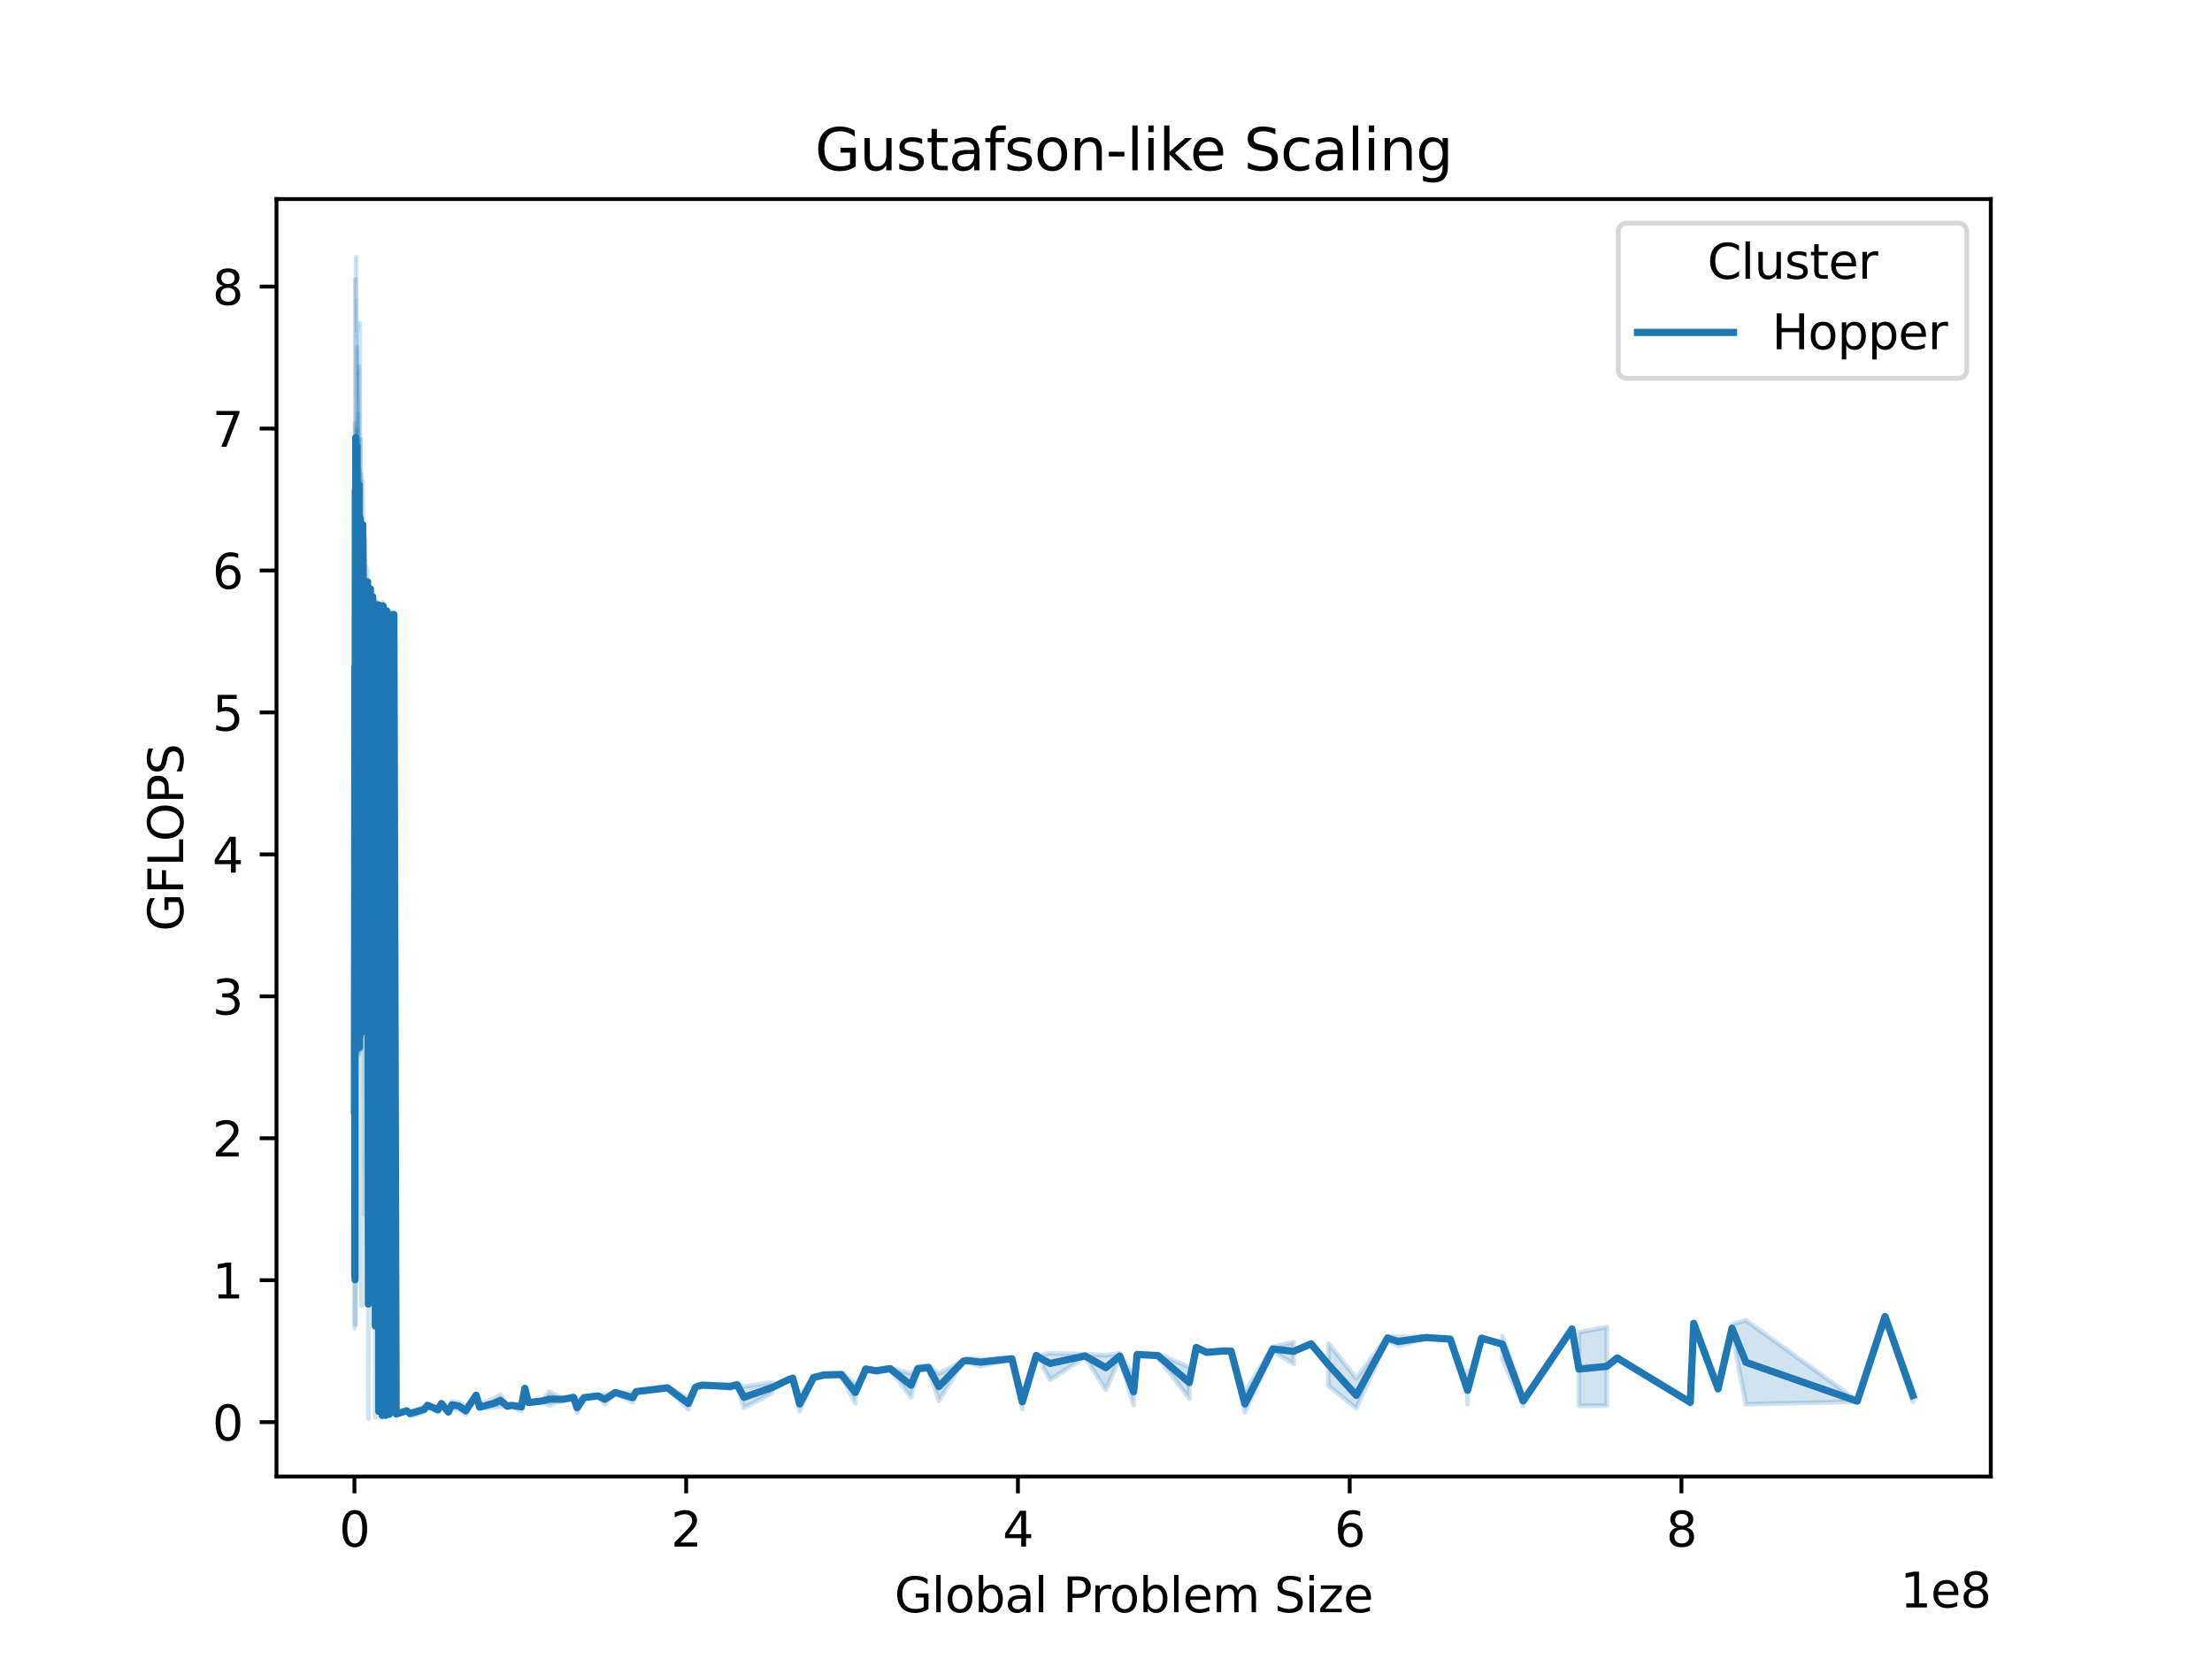 <?xml version="1.0" encoding="utf-8" standalone="no"?>
<!DOCTYPE svg PUBLIC "-//W3C//DTD SVG 1.1//EN"
  "http://www.w3.org/Graphics/SVG/1.1/DTD/svg11.dtd">
<svg xmlns:xlink="http://www.w3.org/1999/xlink" width="460.8pt" height="345.6pt" viewBox="0 0 460.8 345.6" xmlns="http://www.w3.org/2000/svg" version="1.1">
 <defs>
  <style type="text/css">*{stroke-linejoin: round; stroke-linecap: butt}</style>
 </defs>
 <g id="figure_1">
  <g id="patch_1">
   <path d="M 0 345.6 
L 460.8 345.6 
L 460.8 0 
L 0 0 
z
" style="fill: #ffffff"/>
  </g>
  <g id="axes_1">
   <g id="patch_2">
    <path d="M 57.6 307.584 
L 414.72 307.584 
L 414.72 41.472 
L 57.6 41.472 
z
" style="fill: #ffffff"/>
   </g>
   <g id="PolyCollection_1">
    <path d="M 73.833 230.553 
L 73.833 232.144 
L 73.833 231.16 
L 73.833 231.667 
L 73.833 230.765 
L 73.833 228.594 
L 73.834 231.083 
L 73.834 230.135 
L 73.834 229.015 
L 73.834 234.087 
L 73.834 228.902 
L 73.835 232.23 
L 73.835 229.79 
L 73.835 239.444 
L 73.835 229.225 
L 73.836 239.16 
L 73.836 235.717 
L 73.836 243.085 
L 73.837 236.714 
L 73.837 251.747 
L 73.837 240.262 
L 73.838 244.371 
L 73.838 243.032 
L 73.838 234.092 
L 73.839 257.401 
L 73.839 239.443 
L 73.84 238.497 
L 73.84 248.415 
L 73.84 243.321 
L 73.841 259.204 
L 73.841 237.259 
L 73.841 255.748 
L 73.841 247.321 
L 73.842 249.324 
L 73.842 249.658 
L 73.843 250.792 
L 73.844 251.151 
L 73.844 229.444 
L 73.844 258.804 
L 73.845 251.809 
L 73.845 250.676 
L 73.846 266.447 
L 73.847 244.453 
L 73.847 264.773 
L 73.847 254.825 
L 73.848 263.86 
L 73.848 259.535 
L 73.85 236.891 
L 73.85 259.552 
L 73.85 275.254 
L 73.85 261.186 
L 73.851 263.448 
L 73.852 263.624 
L 73.852 265.858 
L 73.852 248.043 
L 73.854 254.492 
L 73.855 275.044 
L 73.855 262.751 
L 73.855 216.906 
L 73.856 266.027 
L 73.856 265.871 
L 73.857 262.629 
L 73.858 252.895 
L 73.859 268.156 
L 73.859 266.461 
L 73.86 262.239 
L 73.861 249.714 
L 73.861 263.317 
L 73.862 267.958 
L 73.862 253.624 
L 73.864 270.202 
L 73.864 265.654 
L 73.864 264.137 
L 73.866 266.708 
L 73.867 219.365 
L 73.867 256.892 
L 73.868 265.248 
L 73.868 262.878 
L 73.87 267.159 
L 73.871 265.446 
L 73.871 268.297 
L 73.872 241.197 
L 73.872 271.375 
L 73.873 267.474 
L 73.875 248.214 
L 73.875 276.724 
L 73.876 265.63 
L 73.876 265.779 
L 73.877 275.242 
L 73.877 265.148 
L 73.878 200.304 
L 73.879 266.68 
L 73.88 266.863 
L 73.881 275.62 
L 73.882 257.605 
L 73.884 239.368 
L 73.885 268.619 
L 73.885 272.315 
L 73.886 269.581 
L 73.887 268.627 
L 73.888 265.209 
L 73.889 228.625 
L 73.89 268.03 
L 73.891 269.259 
L 73.892 242.391 
L 73.893 257.901 
L 73.894 265.757 
L 73.895 262.615 
L 73.896 262.325 
L 73.897 275.776 
L 73.899 268.205 
L 73.9 190.555 
L 73.901 265.792 
L 73.902 258.516 
L 73.903 268.141 
L 73.903 259.11 
L 73.904 266.502 
L 73.907 257.153 
L 73.909 245.958 
L 73.91 267.607 
L 73.911 266.203 
L 73.912 223.875 
L 73.912 270.714 
L 73.914 263.545 
L 73.917 224.876 
L 73.918 275.769 
L 73.919 269.657 
L 73.919 269.821 
L 73.92 269.703 
L 73.921 276.154 
L 73.922 257.201 
L 73.923 174.599 
L 73.926 258.864 
L 73.928 274.775 
L 73.928 266.608 
L 73.93 276.105 
L 73.932 252.575 
L 73.933 269.642 
L 73.934 219.906 
L 73.938 263.575 
L 73.939 244.479 
L 73.94 275.766 
L 73.942 263.158 
L 73.944 264.317 
L 73.946 203.217 
L 73.947 262.442 
L 73.949 270.764 
L 73.951 211.131 
L 73.955 264.279 
L 73.956 258.521 
L 73.957 250.829 
L 73.96 238.197 
L 73.961 257.985 
L 73.962 275.938 
L 73.968 151.143 
L 73.969 258.614 
L 73.971 215.307 
L 73.973 260.935 
L 73.974 236.245 
L 73.976 258.402 
L 73.981 215.41 
L 73.982 257.871 
L 73.985 212.742 
L 73.988 249.047 
L 73.99 271.259 
L 73.991 178.535 
L 73.992 258.718 
L 74.002 199.391 
L 74.004 258.7 
L 74.008 271.647 
L 74.008 254.84 
L 74.008 254.84 
L 74.004 253.731 
L 74.002 135.109 
L 73.992 257.427 
L 73.991 88.225 
L 73.99 254.422 
L 73.988 209.448 
L 73.985 201.159 
L 73.982 254.337 
L 73.981 208.617 
L 73.976 257.376 
L 73.974 211.263 
L 73.973 225.987 
L 73.971 201.955 
L 73.969 256.209 
L 73.968 91.479 
L 73.962 257.215 
L 73.961 254.243 
L 73.96 215.382 
L 73.957 216.555 
L 73.956 255.813 
L 73.955 255.255 
L 73.951 205.671 
L 73.949 255.547 
L 73.947 216.926 
L 73.946 134.985 
L 73.944 255.775 
L 73.942 255.162 
L 73.94 254.357 
L 73.939 184.897 
L 73.938 255.126 
L 73.934 171.815 
L 73.933 255.458 
L 73.932 221.323 
L 73.93 254.776 
L 73.928 256.367 
L 73.928 255.014 
L 73.926 221.338 
L 73.923 103.528 
L 73.922 228.249 
L 73.921 253.579 
L 73.92 255.146 
L 73.919 254.667 
L 73.919 256.169 
L 73.918 255.152 
L 73.917 197.771 
L 73.914 255.669 
L 73.912 256.512 
L 73.912 157.931 
L 73.911 255.15 
L 73.91 256.871 
L 73.909 213.704 
L 73.907 255.702 
L 73.904 256.175 
L 73.903 222.748 
L 73.903 256.793 
L 73.902 226.707 
L 73.901 254.539 
L 73.9 137.96 
L 73.899 257.083 
L 73.897 255.627 
L 73.896 243.832 
L 73.895 215.632 
L 73.894 254.456 
L 73.893 255.438 
L 73.892 213.611 
L 73.891 257.598 
L 73.89 257.641 
L 73.889 178.043 
L 73.888 254.139 
L 73.887 256.119 
L 73.886 256.521 
L 73.885 256.21 
L 73.885 255.695 
L 73.884 209.057 
L 73.882 237.718 
L 73.881 250.099 
L 73.88 257.98 
L 73.879 256.847 
L 73.878 135.674 
L 73.877 256.432 
L 73.877 250.761 
L 73.876 254.273 
L 73.876 252.979 
L 73.875 251.93 
L 73.875 225.019 
L 73.873 253.556 
L 73.872 254.026 
L 73.872 209.219 
L 73.871 255.317 
L 73.871 248.279 
L 73.87 257.695 
L 73.868 235.223 
L 73.868 254.44 
L 73.867 251.755 
L 73.867 182.28 
L 73.866 255.168 
L 73.864 257.165 
L 73.864 253.598 
L 73.864 251.202 
L 73.862 228.972 
L 73.862 251.012 
L 73.861 254.404 
L 73.861 221.682 
L 73.86 248.759 
L 73.859 252.526 
L 73.859 252.194 
L 73.858 228.567 
L 73.857 251.245 
L 73.856 251.989 
L 73.856 252.584 
L 73.855 167.317 
L 73.855 252.824 
L 73.855 251.622 
L 73.854 234.706 
L 73.852 214.521 
L 73.852 241 
L 73.852 254.842 
L 73.851 246.91 
L 73.85 243.413 
L 73.85 237.515 
L 73.85 252.133 
L 73.85 210.655 
L 73.848 246.956 
L 73.848 240.061 
L 73.847 243.953 
L 73.847 239.02 
L 73.847 220.049 
L 73.846 237.444 
L 73.845 233.711 
L 73.845 233.776 
L 73.844 235.868 
L 73.844 195.118 
L 73.844 229.344 
L 73.843 239.176 
L 73.842 228.465 
L 73.842 232.105 
L 73.841 225.409 
L 73.841 249.186 
L 73.841 220.484 
L 73.841 230.847 
L 73.84 227.641 
L 73.84 236.026 
L 73.84 220.282 
L 73.839 230.011 
L 73.839 239.652 
L 73.838 212.602 
L 73.838 230.998 
L 73.838 232.472 
L 73.837 225.006 
L 73.837 226.419 
L 73.837 224.457 
L 73.836 227.414 
L 73.836 227.143 
L 73.836 228.824 
L 73.835 215.469 
L 73.835 226.938 
L 73.835 226.754 
L 73.835 228.318 
L 73.834 227.735 
L 73.834 227.845 
L 73.834 220.022 
L 73.834 226.219 
L 73.834 229.142 
L 73.833 227.434 
L 73.833 228.909 
L 73.833 229.649 
L 73.833 230.003 
L 73.833 230.553 
z
" clip-path="url(#p2221e88954)" style="fill: #1f77b4; fill-opacity: 0.2; stroke: #1f77b4; stroke-opacity: 0.2"/>
    <path d="M 74.011 209.137 
L 74.011 213.456 
L 74.014 145.658 
L 74.019 215.266 
L 74.024 214.712 
L 74.025 275.951 
L 74.031 215.078 
L 74.036 185.011 
L 74.041 215.722 
L 74.045 215.672 
L 74.051 215.504 
L 74.059 178.82 
L 74.062 215.912 
L 74.066 216.881 
L 74.07 191.973 
L 74.08 213.332 
L 74.082 216.685 
L 74.087 215.83 
L 74.1 216.839 
L 74.104 121.237 
L 74.11 217.267 
L 74.113 216.172 
L 74.116 214.606 
L 74.13 216.964 
L 74.138 215.84 
L 74.144 216.525 
L 74.15 163.237 
L 74.151 216.845 
L 74.16 217.103 
L 74.172 171.751 
L 74.172 105.932 
L 74.172 105.932 
L 74.16 207.161 
L 74.151 210.425 
L 74.15 73.258 
L 74.144 209.538 
L 74.138 172.855 
L 74.13 214.466 
L 74.116 124.99 
L 74.113 207.752 
L 74.11 216.559 
L 74.104 62.105 
L 74.1 207.91 
L 74.087 211.903 
L 74.082 212.943 
L 74.08 211.095 
L 74.07 100.345 
L 74.066 215.251 
L 74.062 210.613 
L 74.059 104.921 
L 74.051 209.115 
L 74.045 211.567 
L 74.041 213.596 
L 74.036 118.616 
L 74.031 206.78 
L 74.025 253.419 
L 74.024 199.796 
L 74.019 213.225 
L 74.014 58.257 
L 74.011 209.137 
z
" clip-path="url(#p2221e88954)" style="fill: #1f77b4; fill-opacity: 0.2; stroke: #1f77b4; stroke-opacity: 0.2"/>
    <path d="M 74.176 205.618 
L 74.176 216.731 
L 74.179 217.953 
L 74.186 217.278 
L 74.189 217.243 
L 74.195 144.322 
L 74.206 216.423 
L 74.215 216.66 
L 74.222 216.041 
L 74.229 201.337 
L 74.24 153.177 
L 74.249 218.066 
L 74.253 216.575 
L 74.257 217.117 
L 74.268 218.058 
L 74.278 217.66 
L 74.285 148.25 
L 74.291 217.173 
L 74.3 216.754 
L 74.308 152.562 
L 74.308 78.463 
L 74.308 78.463 
L 74.3 213.648 
L 74.291 213.411 
L 74.285 77.186 
L 74.278 215.508 
L 74.268 214.275 
L 74.257 211.968 
L 74.253 210.331 
L 74.249 215.986 
L 74.24 81.518 
L 74.229 133.188 
L 74.222 214.111 
L 74.215 211.504 
L 74.206 213.958 
L 74.195 53.568 
L 74.189 211.904 
L 74.186 214.225 
L 74.179 217.679 
L 74.176 205.618 
z
" clip-path="url(#p2221e88954)" style="fill: #1f77b4; fill-opacity: 0.2; stroke: #1f77b4; stroke-opacity: 0.2"/>
    <path d="M 74.328 214.309 
L 74.328 218.302 
L 74.331 217.577 
L 74.342 216.278 
L 74.342 143.627 
L 74.342 143.627 
L 74.331 89.537 
L 74.328 214.309 
z
" clip-path="url(#p2221e88954)" style="fill: #1f77b4; fill-opacity: 0.2; stroke: #1f77b4; stroke-opacity: 0.2"/>
    <path d="M 74.368 211.808 
L 74.368 216.881 
L 74.376 120.792 
L 74.377 218.557 
L 74.387 215.043 
L 74.393 218.842 
L 74.399 214.777 
L 74.406 218.388 
L 74.427 218.176 
L 74.444 167.473 
L 74.455 218.836 
L 74.457 215.586 
L 74.467 157.434 
L 74.469 215.012 
L 74.486 218.946 
L 74.512 133.834 
L 74.512 82.512 
L 74.512 82.512 
L 74.486 215.415 
L 74.469 210.526 
L 74.467 77.669 
L 74.457 210.488 
L 74.455 217.981 
L 74.444 84.669 
L 74.427 213.99 
L 74.406 214.631 
L 74.399 94.13 
L 74.393 217.805 
L 74.387 106.997 
L 74.377 215.038 
L 74.376 72.297 
L 74.368 211.808 
z
" clip-path="url(#p2221e88954)" style="fill: #1f77b4; fill-opacity: 0.2; stroke: #1f77b4; stroke-opacity: 0.2"/>
    <path d="M 74.52 208.109 
L 74.52 215.298 
L 74.526 215.178 
L 74.533 218.516 
L 74.533 209.679 
L 74.533 209.679 
L 74.526 214.25 
L 74.52 208.109 
z
" clip-path="url(#p2221e88954)" style="fill: #1f77b4; fill-opacity: 0.2; stroke: #1f77b4; stroke-opacity: 0.2"/>
    <path d="M 74.546 114.866 
L 74.546 203.695 
L 74.557 192.683 
L 74.58 199.207 
L 74.595 214.387 
L 74.597 215.148 
L 74.611 218.899 
L 74.625 188.08 
L 74.635 219.308 
L 74.648 153.073 
L 74.673 218.359 
L 74.682 186.279 
L 74.682 95.785 
L 74.682 95.785 
L 74.673 216.295 
L 74.648 104.617 
L 74.635 210.297 
L 74.625 91.083 
L 74.611 215.233 
L 74.597 212.485 
L 74.595 213.711 
L 74.58 86.216 
L 74.557 96.933 
L 74.546 114.866 
z
" clip-path="url(#p2221e88954)" style="fill: #1f77b4; fill-opacity: 0.2; stroke: #1f77b4; stroke-opacity: 0.2"/>
    <path d="M 74.704 213.672 
L 74.704 219.8 
L 74.724 219.306 
L 74.738 157.393 
L 74.75 212.784 
L 74.767 218.879 
L 74.784 128.278 
L 74.813 218.578 
L 74.813 214.172 
L 74.813 214.172 
L 74.784 76.36 
L 74.767 215.241 
L 74.75 127.941 
L 74.738 107.908 
L 74.724 214.048 
L 74.704 213.672 
z
" clip-path="url(#p2221e88954)" style="fill: #1f77b4; fill-opacity: 0.2; stroke: #1f77b4; stroke-opacity: 0.2"/>
    <path d="M 74.829 97.787 
L 74.829 191.739 
L 74.852 158.702 
L 74.852 108.259 
L 74.852 108.259 
L 74.829 97.787 
z
" clip-path="url(#p2221e88954)" style="fill: #1f77b4; fill-opacity: 0.2; stroke: #1f77b4; stroke-opacity: 0.2"/>
    <path d="M 74.92 106.438 
L 74.92 140.933 
L 74.922 218.365 
L 74.942 207.638 
L 74.954 218.384 
L 74.965 151.736 
L 74.979 218.432 
L 75.021 120.598 
L 75.021 91.164 
L 75.021 91.164 
L 74.979 213.357 
L 74.965 97.617 
L 74.954 127.216 
L 74.942 67.373 
L 74.922 214.673 
L 74.92 106.438 
z
" clip-path="url(#p2221e88954)" style="fill: #1f77b4; fill-opacity: 0.2; stroke: #1f77b4; stroke-opacity: 0.2"/>
    <path d="M 75.055 100.448 
L 75.055 115.492 
L 75.078 182.313 
L 75.094 218.507 
L 75.101 125.922 
L 75.101 91.511 
L 75.101 91.511 
L 75.094 210.832 
L 75.078 96.743 
L 75.055 100.448 
z
" clip-path="url(#p2221e88954)" style="fill: #1f77b4; fill-opacity: 0.2; stroke: #1f77b4; stroke-opacity: 0.2"/>
    <path d="M 75.191 111.625 
L 75.191 123.589 
L 75.191 111.625 
L 75.191 111.625 
z
" clip-path="url(#p2221e88954)" style="fill: #1f77b4; fill-opacity: 0.2; stroke: #1f77b4; stroke-opacity: 0.2"/>
    <path d="M 75.234 211.604 
L 75.234 218.655 
L 75.234 211.604 
L 75.234 211.604 
z
" clip-path="url(#p2221e88954)" style="fill: #1f77b4; fill-opacity: 0.2; stroke: #1f77b4; stroke-opacity: 0.2"/>
    <path d="M 75.259 98.803 
L 75.259 119.279 
L 75.282 271.989 
L 75.327 126.619 
L 75.361 128.514 
L 75.361 122.775 
L 75.361 122.775 
L 75.327 108.772 
L 75.282 148.776 
L 75.259 98.803 
z
" clip-path="url(#p2221e88954)" style="fill: #1f77b4; fill-opacity: 0.2; stroke: #1f77b4; stroke-opacity: 0.2"/>
    <path d="M 75.418 109.806 
L 75.418 126.694 
L 75.463 129.345 
L 75.497 128.384 
L 75.531 126.121 
L 75.576 117.307 
L 75.644 132.756 
L 75.667 128.609 
L 75.701 134.818 
L 75.735 129.461 
L 75.814 131.381 
L 75.825 128.08 
L 75.871 128.553 
L 75.973 131.481 
L 76.007 253.075 
L 76.007 141.774 
L 76.007 141.774 
L 75.973 112.147 
L 75.871 118.988 
L 75.825 115.995 
L 75.814 130.421 
L 75.735 112.468 
L 75.701 124.53 
L 75.667 122.123 
L 75.644 122.72 
L 75.576 104.566 
L 75.531 117.383 
L 75.497 100.302 
L 75.463 116.244 
L 75.418 109.806 
z
" clip-path="url(#p2221e88954)" style="fill: #1f77b4; fill-opacity: 0.2; stroke: #1f77b4; stroke-opacity: 0.2"/>
    <path d="M 76.075 117.955 
L 76.075 129.395 
L 76.097 131.747 
L 76.21 127.974 
L 76.278 133.345 
L 76.324 134.009 
L 76.369 132.156 
L 76.38 130.491 
L 76.448 133.832 
L 76.55 131.632 
L 76.55 124.353 
L 76.55 124.353 
L 76.448 118.436 
L 76.38 130.102 
L 76.369 131.09 
L 76.324 123.24 
L 76.278 125.058 
L 76.21 118.545 
L 76.097 125.709 
L 76.075 117.955 
z
" clip-path="url(#p2221e88954)" style="fill: #1f77b4; fill-opacity: 0.2; stroke: #1f77b4; stroke-opacity: 0.2"/>
    <path d="M 76.663 131.364 
L 76.663 139.226 
L 76.686 128.856 
L 76.731 295.488 
L 76.822 130.296 
L 76.89 131.741 
L 76.946 141.089 
L 77.003 131.858 
L 77.094 126.957 
L 77.094 123.034 
L 77.094 123.034 
L 77.003 128.963 
L 76.946 131.137 
L 76.89 124.801 
L 76.822 124.472 
L 76.731 224.269 
L 76.686 120.771 
L 76.663 131.364 
z
" clip-path="url(#p2221e88954)" style="fill: #1f77b4; fill-opacity: 0.2; stroke: #1f77b4; stroke-opacity: 0.2"/>
    <path d="M 77.195 132.006 
L 77.195 132.18 
L 77.229 132.322 
L 77.32 131.636 
L 77.399 133.144 
L 77.456 267.646 
L 77.501 135.811 
L 77.569 135.57 
L 77.637 124.647 
L 77.796 130.305 
L 77.818 129.48 
L 77.909 134.362 
L 77.909 126.965 
L 77.909 126.965 
L 77.818 128.6 
L 77.796 124.422 
L 77.637 123.899 
L 77.569 126.17 
L 77.501 123.774 
L 77.456 157.599 
L 77.399 129.697 
L 77.32 129.533 
L 77.229 126.312 
L 77.195 132.006 
z
" clip-path="url(#p2221e88954)" style="fill: #1f77b4; fill-opacity: 0.2; stroke: #1f77b4; stroke-opacity: 0.2"/>
    <path d="M 78.113 125.216 
L 78.113 128.163 
L 78.181 295.206 
L 78.192 139.914 
L 78.316 135.759 
L 78.362 132.892 
L 78.362 125.234 
L 78.362 125.234 
L 78.316 126.633 
L 78.192 129.808 
L 78.181 238.442 
L 78.113 125.216 
z
" clip-path="url(#p2221e88954)" style="fill: #1f77b4; fill-opacity: 0.2; stroke: #1f77b4; stroke-opacity: 0.2"/>
    <path d="M 78.588 125.755 
L 78.588 126.182 
L 78.724 129.992 
L 78.815 134.065 
L 78.905 294.091 
L 78.928 133.567 
L 79.064 126.484 
L 79.268 127.406 
L 79.268 126.713 
L 79.268 126.713 
L 79.064 125.704 
L 78.928 125.945 
L 78.905 293.949 
L 78.815 131.213 
L 78.724 126.018 
L 78.588 125.755 
z
" clip-path="url(#p2221e88954)" style="fill: #1f77b4; fill-opacity: 0.2; stroke: #1f77b4; stroke-opacity: 0.2"/>
    <path d="M 79.437 133.828 
L 79.437 133.967 
L 79.437 133.828 
L 79.437 133.828 
z
" clip-path="url(#p2221e88954)" style="fill: #1f77b4; fill-opacity: 0.2; stroke: #1f77b4; stroke-opacity: 0.2"/>
    <path d="M 79.63 294.464 
L 79.63 295.205 
L 79.811 126.977 
L 79.947 131.438 
L 80.06 134.81 
L 80.355 294.871 
L 80.558 127.452 
L 80.558 127.031 
L 80.558 127.031 
L 80.355 294.837 
L 80.06 134.257 
L 79.947 127.574 
L 79.811 125.496 
L 79.63 294.464 
z
" clip-path="url(#p2221e88954)" style="fill: #1f77b4; fill-opacity: 0.2; stroke: #1f77b4; stroke-opacity: 0.2"/>
    <path d="M 81.079 294.605 
L 81.079 294.667 
L 81.306 128.133 
L 81.306 128.008 
L 81.306 128.008 
L 81.079 294.605 
z
" clip-path="url(#p2221e88954)" style="fill: #1f77b4; fill-opacity: 0.2; stroke: #1f77b4; stroke-opacity: 0.2"/>
    <path d="M 82.529 294.363 
L 82.529 294.797 
L 83.978 294.147 
L 84.703 293.947 
L 85.427 294.931 
L 86.877 294.642 
L 88.326 294.137 
L 89.051 292.855 
L 91.225 294.181 
L 91.949 292.549 
L 91.949 292.142 
L 91.949 292.142 
L 91.225 293.165 
L 89.051 292.677 
L 88.326 293.171 
L 86.877 293.597 
L 85.427 294.047 
L 84.703 293.836 
L 83.978 294.025 
L 82.529 294.363 
z
" clip-path="url(#p2221e88954)" style="fill: #1f77b4; fill-opacity: 0.2; stroke: #1f77b4; stroke-opacity: 0.2"/>
    <path d="M 94.123 291.896 
L 94.123 293.45 
L 95.573 293.652 
L 97.022 294.65 
L 99.196 290.664 
L 99.921 293.45 
L 102.82 293.225 
L 104.269 292.977 
L 105.718 293.114 
L 106.443 292.829 
L 108.617 293.92 
L 108.617 292.172 
L 108.617 292.172 
L 106.443 292.655 
L 105.718 292.805 
L 104.269 290.502 
L 102.82 291.4 
L 99.921 292.517 
L 99.196 290.616 
L 97.022 293.045 
L 95.573 292.127 
L 94.123 291.896 
z
" clip-path="url(#p2221e88954)" style="fill: #1f77b4; fill-opacity: 0.2; stroke: #1f77b4; stroke-opacity: 0.2"/>
    <path d="M 110.066 292.042 
L 110.066 292.326 
L 112.965 291.962 
L 114.414 292.785 
L 117.313 291.62 
L 119.487 291.13 
L 120.212 294.294 
L 121.661 291.25 
L 124.56 290.865 
L 126.009 292.466 
L 128.183 290.157 
L 131.807 292.158 
L 132.531 290.013 
L 134.705 289.846 
L 137.604 289.487 
L 139.053 289.252 
L 143.401 293.571 
L 143.401 291.188 
L 143.401 291.188 
L 139.053 288.962 
L 137.604 289.311 
L 134.705 289.455 
L 132.531 289.779 
L 131.807 290.186 
L 128.183 289.991 
L 126.009 290.575 
L 124.56 290.728 
L 121.661 291.015 
L 120.212 292.037 
L 119.487 291.061 
L 117.313 291.391 
L 114.414 289.911 
L 112.965 291.742 
L 110.066 292.042 
z
" clip-path="url(#p2221e88954)" style="fill: #1f77b4; fill-opacity: 0.2; stroke: #1f77b4; stroke-opacity: 0.2"/>
    <path d="M 145.575 288.511 
L 145.575 288.917 
L 146.3 288.721 
L 149.924 288.96 
L 152.098 289.27 
L 153.547 288.821 
L 154.996 293.245 
L 160.794 290.203 
L 160.794 287.985 
L 160.794 287.985 
L 154.996 288.887 
L 153.547 288.165 
L 152.098 288.43 
L 149.924 288.576 
L 146.3 288.365 
L 145.575 288.511 
z
" clip-path="url(#p2221e88954)" style="fill: #1f77b4; fill-opacity: 0.2; stroke: #1f77b4; stroke-opacity: 0.2"/>
    <path d="M 165.142 286.709 
L 165.142 287.581 
L 166.591 294.022 
L 169.49 287.15 
L 171.664 286.661 
L 175.287 286.581 
L 178.186 292.323 
L 178.186 288.21 
L 178.186 288.21 
L 175.287 286.087 
L 171.664 286.161 
L 169.49 286.785 
L 166.591 290.82 
L 165.142 286.709 
z
" clip-path="url(#p2221e88954)" style="fill: #1f77b4; fill-opacity: 0.2; stroke: #1f77b4; stroke-opacity: 0.2"/>
    <path d="M 182.534 285.212 
L 182.534 285.964 
L 185.433 285.314 
L 189.781 291.069 
L 191.23 285.505 
L 193.404 285.255 
L 195.578 291.811 
L 200.651 283.668 
L 201.375 283.745 
L 204.274 284.632 
L 210.796 283.11 
L 212.97 293.543 
L 212.97 290.152 
L 212.97 290.152 
L 210.796 282.987 
L 204.274 283.167 
L 201.375 283.052 
L 200.651 283.476 
L 195.578 286.14 
L 193.404 284.427 
L 191.23 284.617 
L 189.781 286.132 
L 185.433 284.916 
L 182.534 285.212 
z
" clip-path="url(#p2221e88954)" style="fill: #1f77b4; fill-opacity: 0.2; stroke: #1f77b4; stroke-opacity: 0.2"/>
    <path d="M 217.318 282.201 
L 217.318 284.901 
L 218.768 287.45 
L 226.014 282.701 
L 230.363 289.529 
L 233.261 282.902 
L 236.16 292.725 
L 236.16 286.513 
L 236.16 286.513 
L 233.261 281.934 
L 230.363 282.325 
L 226.014 282.126 
L 218.768 281.906 
L 217.318 282.201 
z
" clip-path="url(#p2221e88954)" style="fill: #1f77b4; fill-opacity: 0.2; stroke: #1f77b4; stroke-opacity: 0.2"/>
    <path d="M 241.233 282.016 
L 241.233 282.792 
L 247.755 291.347 
L 247.755 284.792 
L 247.755 284.792 
L 241.233 282.016 
z
" clip-path="url(#p2221e88954)" style="fill: #1f77b4; fill-opacity: 0.2; stroke: #1f77b4; stroke-opacity: 0.2"/>
    <path d="M 256.451 281.443 
L 256.451 281.448 
L 259.35 294.193 
L 265.147 281.517 
L 269.495 284.119 
L 269.495 279.614 
L 269.495 279.614 
L 265.147 280.587 
L 259.35 289.906 
L 256.451 281.443 
z
" clip-path="url(#p2221e88954)" style="fill: #1f77b4; fill-opacity: 0.2; stroke: #1f77b4; stroke-opacity: 0.2"/>
    <path d="M 276.742 279.852 
L 276.742 288.702 
L 282.539 293.374 
L 289.061 279.112 
L 291.235 280.418 
L 297.033 278.824 
L 297.033 278.451 
L 297.033 278.451 
L 291.235 278.492 
L 289.061 278.352 
L 282.539 287.119 
L 276.742 279.852 
z
" clip-path="url(#p2221e88954)" style="fill: #1f77b4; fill-opacity: 0.2; stroke: #1f77b4; stroke-opacity: 0.2"/>
    <path d="M 305.729 285.642 
L 305.729 292.521 
L 305.729 285.642 
L 305.729 285.642 
z
" clip-path="url(#p2221e88954)" style="fill: #1f77b4; fill-opacity: 0.2; stroke: #1f77b4; stroke-opacity: 0.2"/>
    <path d="M 312.976 278.34 
L 312.976 283.119 
L 317.324 292.942 
L 317.324 290.682 
L 317.324 290.682 
L 312.976 278.34 
z
" clip-path="url(#p2221e88954)" style="fill: #1f77b4; fill-opacity: 0.2; stroke: #1f77b4; stroke-opacity: 0.2"/>
    <path d="M 328.918 277.529 
L 328.918 292.869 
L 334.716 292.811 
L 334.716 276.464 
L 334.716 276.464 
L 328.918 277.529 
z
" clip-path="url(#p2221e88954)" style="fill: #1f77b4; fill-opacity: 0.2; stroke: #1f77b4; stroke-opacity: 0.2"/>
    <path d="M 352.108 291.387 
L 352.108 292.693 
L 352.108 291.387 
L 352.108 291.387 
z
" clip-path="url(#p2221e88954)" style="fill: #1f77b4; fill-opacity: 0.2; stroke: #1f77b4; stroke-opacity: 0.2"/>
    <path d="M 360.804 275.873 
L 360.804 277.511 
L 363.703 292.532 
L 386.892 291.992 
L 392.69 274.46 
L 398.487 292.023 
L 398.487 289.319 
L 398.487 289.319 
L 392.69 274.059 
L 386.892 291.791 
L 363.703 275.039 
L 360.804 275.873 
z
" clip-path="url(#p2221e88954)" style="fill: #1f77b4; fill-opacity: 0.2; stroke: #1f77b4; stroke-opacity: 0.2"/>
   </g>
   <g id="matplotlib.axis_1">
    <g id="xtick_1">
     <g id="line2d_1">
      <defs>
       <path id="m523721ef82" d="M 0 0 
L 0 3.5 
" style="stroke: #000000; stroke-width: 0.8"/>
      </defs>
      <g>
       <use xlink:href="#m523721ef82" x="73.833" y="307.584" style="stroke: #000000; stroke-width: 0.8"/>
      </g>
     </g>
     <g id="text_1">
      <!-- 0 -->
      <g transform="translate(70.651 322.182)scale(0.1 -0.1)">
       <defs>
        <path id="DejaVuSans-30" d="M 2034 4250 
Q 1547 4250 1301 3770 
Q 1056 3291 1056 2328 
Q 1056 1369 1301 889 
Q 1547 409 2034 409 
Q 2525 409 2770 889 
Q 3016 1369 3016 2328 
Q 3016 3291 2770 3770 
Q 2525 4250 2034 4250 
z
M 2034 4750 
Q 2819 4750 3233 4129 
Q 3647 3509 3647 2328 
Q 3647 1150 3233 529 
Q 2819 -91 2034 -91 
Q 1250 -91 836 529 
Q 422 1150 422 2328 
Q 422 3509 836 4129 
Q 1250 4750 2034 4750 
z
" transform="scale(0.016)"/>
       </defs>
       <use xlink:href="#DejaVuSans-30"/>
      </g>
     </g>
    </g>
    <g id="xtick_2">
     <g id="line2d_2">
      <g>
       <use xlink:href="#m523721ef82" x="142.943" y="307.584" style="stroke: #000000; stroke-width: 0.8"/>
      </g>
     </g>
     <g id="text_2">
      <!-- 2 -->
      <g transform="translate(139.762 322.182)scale(0.1 -0.1)">
       <defs>
        <path id="DejaVuSans-32" d="M 1228 531 
L 3431 531 
L 3431 0 
L 469 0 
L 469 531 
Q 828 903 1448 1529 
Q 2069 2156 2228 2338 
Q 2531 2678 2651 2914 
Q 2772 3150 2772 3378 
Q 2772 3750 2511 3984 
Q 2250 4219 1831 4219 
Q 1534 4219 1204 4116 
Q 875 4013 500 3803 
L 500 4441 
Q 881 4594 1212 4672 
Q 1544 4750 1819 4750 
Q 2544 4750 2975 4387 
Q 3406 4025 3406 3419 
Q 3406 3131 3298 2873 
Q 3191 2616 2906 2266 
Q 2828 2175 2409 1742 
Q 1991 1309 1228 531 
z
" transform="scale(0.016)"/>
       </defs>
       <use xlink:href="#DejaVuSans-32"/>
      </g>
     </g>
    </g>
    <g id="xtick_3">
     <g id="line2d_3">
      <g>
       <use xlink:href="#m523721ef82" x="212.053" y="307.584" style="stroke: #000000; stroke-width: 0.8"/>
      </g>
     </g>
     <g id="text_3">
      <!-- 4 -->
      <g transform="translate(208.872 322.182)scale(0.1 -0.1)">
       <defs>
        <path id="DejaVuSans-34" d="M 2419 4116 
L 825 1625 
L 2419 1625 
L 2419 4116 
z
M 2253 4666 
L 3047 4666 
L 3047 1625 
L 3713 1625 
L 3713 1100 
L 3047 1100 
L 3047 0 
L 2419 0 
L 2419 1100 
L 313 1100 
L 313 1709 
L 2253 4666 
z
" transform="scale(0.016)"/>
       </defs>
       <use xlink:href="#DejaVuSans-34"/>
      </g>
     </g>
    </g>
    <g id="xtick_4">
     <g id="line2d_4">
      <g>
       <use xlink:href="#m523721ef82" x="281.164" y="307.584" style="stroke: #000000; stroke-width: 0.8"/>
      </g>
     </g>
     <g id="text_4">
      <!-- 6 -->
      <g transform="translate(277.983 322.182)scale(0.1 -0.1)">
       <defs>
        <path id="DejaVuSans-36" d="M 2113 2584 
Q 1688 2584 1439 2293 
Q 1191 2003 1191 1497 
Q 1191 994 1439 701 
Q 1688 409 2113 409 
Q 2538 409 2786 701 
Q 3034 994 3034 1497 
Q 3034 2003 2786 2293 
Q 2538 2584 2113 2584 
z
M 3366 4563 
L 3366 3988 
Q 3128 4100 2886 4159 
Q 2644 4219 2406 4219 
Q 1781 4219 1451 3797 
Q 1122 3375 1075 2522 
Q 1259 2794 1537 2939 
Q 1816 3084 2150 3084 
Q 2853 3084 3261 2657 
Q 3669 2231 3669 1497 
Q 3669 778 3244 343 
Q 2819 -91 2113 -91 
Q 1303 -91 875 529 
Q 447 1150 447 2328 
Q 447 3434 972 4092 
Q 1497 4750 2381 4750 
Q 2619 4750 2861 4703 
Q 3103 4656 3366 4563 
z
" transform="scale(0.016)"/>
       </defs>
       <use xlink:href="#DejaVuSans-36"/>
      </g>
     </g>
    </g>
    <g id="xtick_5">
     <g id="line2d_5">
      <g>
       <use xlink:href="#m523721ef82" x="350.274" y="307.584" style="stroke: #000000; stroke-width: 0.8"/>
      </g>
     </g>
     <g id="text_5">
      <!-- 8 -->
      <g transform="translate(347.093 322.182)scale(0.1 -0.1)">
       <defs>
        <path id="DejaVuSans-38" d="M 2034 2216 
Q 1584 2216 1326 1975 
Q 1069 1734 1069 1313 
Q 1069 891 1326 650 
Q 1584 409 2034 409 
Q 2484 409 2743 651 
Q 3003 894 3003 1313 
Q 3003 1734 2745 1975 
Q 2488 2216 2034 2216 
z
M 1403 2484 
Q 997 2584 770 2862 
Q 544 3141 544 3541 
Q 544 4100 942 4425 
Q 1341 4750 2034 4750 
Q 2731 4750 3128 4425 
Q 3525 4100 3525 3541 
Q 3525 3141 3298 2862 
Q 3072 2584 2669 2484 
Q 3125 2378 3379 2068 
Q 3634 1759 3634 1313 
Q 3634 634 3220 271 
Q 2806 -91 2034 -91 
Q 1263 -91 848 271 
Q 434 634 434 1313 
Q 434 1759 690 2068 
Q 947 2378 1403 2484 
z
M 1172 3481 
Q 1172 3119 1398 2916 
Q 1625 2713 2034 2713 
Q 2441 2713 2670 2916 
Q 2900 3119 2900 3481 
Q 2900 3844 2670 4047 
Q 2441 4250 2034 4250 
Q 1625 4250 1398 4047 
Q 1172 3844 1172 3481 
z
" transform="scale(0.016)"/>
       </defs>
       <use xlink:href="#DejaVuSans-38"/>
      </g>
     </g>
    </g>
    <g id="text_6">
     <!-- Global Problem Size -->
     <g transform="translate(186.328 335.861)scale(0.1 -0.1)">
      <defs>
       <path id="DejaVuSans-47" d="M 3809 666 
L 3809 1919 
L 2778 1919 
L 2778 2438 
L 4434 2438 
L 4434 434 
Q 4069 175 3628 42 
Q 3188 -91 2688 -91 
Q 1594 -91 976 548 
Q 359 1188 359 2328 
Q 359 3472 976 4111 
Q 1594 4750 2688 4750 
Q 3144 4750 3555 4637 
Q 3966 4525 4313 4306 
L 4313 3634 
Q 3963 3931 3569 4081 
Q 3175 4231 2741 4231 
Q 1884 4231 1454 3753 
Q 1025 3275 1025 2328 
Q 1025 1384 1454 906 
Q 1884 428 2741 428 
Q 3075 428 3337 486 
Q 3600 544 3809 666 
z
" transform="scale(0.016)"/>
       <path id="DejaVuSans-6c" d="M 603 4863 
L 1178 4863 
L 1178 0 
L 603 0 
L 603 4863 
z
" transform="scale(0.016)"/>
       <path id="DejaVuSans-6f" d="M 1959 3097 
Q 1497 3097 1228 2736 
Q 959 2375 959 1747 
Q 959 1119 1226 758 
Q 1494 397 1959 397 
Q 2419 397 2687 759 
Q 2956 1122 2956 1747 
Q 2956 2369 2687 2733 
Q 2419 3097 1959 3097 
z
M 1959 3584 
Q 2709 3584 3137 3096 
Q 3566 2609 3566 1747 
Q 3566 888 3137 398 
Q 2709 -91 1959 -91 
Q 1206 -91 779 398 
Q 353 888 353 1747 
Q 353 2609 779 3096 
Q 1206 3584 1959 3584 
z
" transform="scale(0.016)"/>
       <path id="DejaVuSans-62" d="M 3116 1747 
Q 3116 2381 2855 2742 
Q 2594 3103 2138 3103 
Q 1681 3103 1420 2742 
Q 1159 2381 1159 1747 
Q 1159 1113 1420 752 
Q 1681 391 2138 391 
Q 2594 391 2855 752 
Q 3116 1113 3116 1747 
z
M 1159 2969 
Q 1341 3281 1617 3432 
Q 1894 3584 2278 3584 
Q 2916 3584 3314 3078 
Q 3713 2572 3713 1747 
Q 3713 922 3314 415 
Q 2916 -91 2278 -91 
Q 1894 -91 1617 61 
Q 1341 213 1159 525 
L 1159 0 
L 581 0 
L 581 4863 
L 1159 4863 
L 1159 2969 
z
" transform="scale(0.016)"/>
       <path id="DejaVuSans-61" d="M 2194 1759 
Q 1497 1759 1228 1600 
Q 959 1441 959 1056 
Q 959 750 1161 570 
Q 1363 391 1709 391 
Q 2188 391 2477 730 
Q 2766 1069 2766 1631 
L 2766 1759 
L 2194 1759 
z
M 3341 1997 
L 3341 0 
L 2766 0 
L 2766 531 
Q 2569 213 2275 61 
Q 1981 -91 1556 -91 
Q 1019 -91 701 211 
Q 384 513 384 1019 
Q 384 1609 779 1909 
Q 1175 2209 1959 2209 
L 2766 2209 
L 2766 2266 
Q 2766 2663 2505 2880 
Q 2244 3097 1772 3097 
Q 1472 3097 1187 3025 
Q 903 2953 641 2809 
L 641 3341 
Q 956 3463 1253 3523 
Q 1550 3584 1831 3584 
Q 2591 3584 2966 3190 
Q 3341 2797 3341 1997 
z
" transform="scale(0.016)"/>
       <path id="DejaVuSans-20" transform="scale(0.016)"/>
       <path id="DejaVuSans-50" d="M 1259 4147 
L 1259 2394 
L 2053 2394 
Q 2494 2394 2734 2622 
Q 2975 2850 2975 3272 
Q 2975 3691 2734 3919 
Q 2494 4147 2053 4147 
L 1259 4147 
z
M 628 4666 
L 2053 4666 
Q 2838 4666 3239 4311 
Q 3641 3956 3641 3272 
Q 3641 2581 3239 2228 
Q 2838 1875 2053 1875 
L 1259 1875 
L 1259 0 
L 628 0 
L 628 4666 
z
" transform="scale(0.016)"/>
       <path id="DejaVuSans-72" d="M 2631 2963 
Q 2534 3019 2420 3045 
Q 2306 3072 2169 3072 
Q 1681 3072 1420 2755 
Q 1159 2438 1159 1844 
L 1159 0 
L 581 0 
L 581 3500 
L 1159 3500 
L 1159 2956 
Q 1341 3275 1631 3429 
Q 1922 3584 2338 3584 
Q 2397 3584 2469 3576 
Q 2541 3569 2628 3553 
L 2631 2963 
z
" transform="scale(0.016)"/>
       <path id="DejaVuSans-65" d="M 3597 1894 
L 3597 1613 
L 953 1613 
Q 991 1019 1311 708 
Q 1631 397 2203 397 
Q 2534 397 2845 478 
Q 3156 559 3463 722 
L 3463 178 
Q 3153 47 2828 -22 
Q 2503 -91 2169 -91 
Q 1331 -91 842 396 
Q 353 884 353 1716 
Q 353 2575 817 3079 
Q 1281 3584 2069 3584 
Q 2775 3584 3186 3129 
Q 3597 2675 3597 1894 
z
M 3022 2063 
Q 3016 2534 2758 2815 
Q 2500 3097 2075 3097 
Q 1594 3097 1305 2825 
Q 1016 2553 972 2059 
L 3022 2063 
z
" transform="scale(0.016)"/>
       <path id="DejaVuSans-6d" d="M 3328 2828 
Q 3544 3216 3844 3400 
Q 4144 3584 4550 3584 
Q 5097 3584 5394 3201 
Q 5691 2819 5691 2113 
L 5691 0 
L 5113 0 
L 5113 2094 
Q 5113 2597 4934 2840 
Q 4756 3084 4391 3084 
Q 3944 3084 3684 2787 
Q 3425 2491 3425 1978 
L 3425 0 
L 2847 0 
L 2847 2094 
Q 2847 2600 2669 2842 
Q 2491 3084 2119 3084 
Q 1678 3084 1418 2786 
Q 1159 2488 1159 1978 
L 1159 0 
L 581 0 
L 581 3500 
L 1159 3500 
L 1159 2956 
Q 1356 3278 1631 3431 
Q 1906 3584 2284 3584 
Q 2666 3584 2933 3390 
Q 3200 3197 3328 2828 
z
" transform="scale(0.016)"/>
       <path id="DejaVuSans-53" d="M 3425 4513 
L 3425 3897 
Q 3066 4069 2747 4153 
Q 2428 4238 2131 4238 
Q 1616 4238 1336 4038 
Q 1056 3838 1056 3469 
Q 1056 3159 1242 3001 
Q 1428 2844 1947 2747 
L 2328 2669 
Q 3034 2534 3370 2195 
Q 3706 1856 3706 1288 
Q 3706 609 3251 259 
Q 2797 -91 1919 -91 
Q 1588 -91 1214 -16 
Q 841 59 441 206 
L 441 856 
Q 825 641 1194 531 
Q 1563 422 1919 422 
Q 2459 422 2753 634 
Q 3047 847 3047 1241 
Q 3047 1584 2836 1778 
Q 2625 1972 2144 2069 
L 1759 2144 
Q 1053 2284 737 2584 
Q 422 2884 422 3419 
Q 422 4038 858 4394 
Q 1294 4750 2059 4750 
Q 2388 4750 2728 4690 
Q 3069 4631 3425 4513 
z
" transform="scale(0.016)"/>
       <path id="DejaVuSans-69" d="M 603 3500 
L 1178 3500 
L 1178 0 
L 603 0 
L 603 3500 
z
M 603 4863 
L 1178 4863 
L 1178 4134 
L 603 4134 
L 603 4863 
z
" transform="scale(0.016)"/>
       <path id="DejaVuSans-7a" d="M 353 3500 
L 3084 3500 
L 3084 2975 
L 922 459 
L 3084 459 
L 3084 0 
L 275 0 
L 275 525 
L 2438 3041 
L 353 3041 
L 353 3500 
z
" transform="scale(0.016)"/>
      </defs>
      <use xlink:href="#DejaVuSans-47"/>
      <use xlink:href="#DejaVuSans-6c" x="77.49"/>
      <use xlink:href="#DejaVuSans-6f" x="105.273"/>
      <use xlink:href="#DejaVuSans-62" x="166.455"/>
      <use xlink:href="#DejaVuSans-61" x="229.932"/>
      <use xlink:href="#DejaVuSans-6c" x="291.211"/>
      <use xlink:href="#DejaVuSans-20" x="318.994"/>
      <use xlink:href="#DejaVuSans-50" x="350.781"/>
      <use xlink:href="#DejaVuSans-72" x="409.334"/>
      <use xlink:href="#DejaVuSans-6f" x="448.197"/>
      <use xlink:href="#DejaVuSans-62" x="509.379"/>
      <use xlink:href="#DejaVuSans-6c" x="572.855"/>
      <use xlink:href="#DejaVuSans-65" x="600.639"/>
      <use xlink:href="#DejaVuSans-6d" x="662.162"/>
      <use xlink:href="#DejaVuSans-20" x="759.574"/>
      <use xlink:href="#DejaVuSans-53" x="791.361"/>
      <use xlink:href="#DejaVuSans-69" x="854.838"/>
      <use xlink:href="#DejaVuSans-7a" x="882.621"/>
      <use xlink:href="#DejaVuSans-65" x="935.111"/>
     </g>
    </g>
    <g id="text_7">
     <!-- 1e8 -->
     <g transform="translate(395.842 334.861)scale(0.1 -0.1)">
      <defs>
       <path id="DejaVuSans-31" d="M 794 531 
L 1825 531 
L 1825 4091 
L 703 3866 
L 703 4441 
L 1819 4666 
L 2450 4666 
L 2450 531 
L 3481 531 
L 3481 0 
L 794 0 
L 794 531 
z
" transform="scale(0.016)"/>
      </defs>
      <use xlink:href="#DejaVuSans-31"/>
      <use xlink:href="#DejaVuSans-65" x="63.623"/>
      <use xlink:href="#DejaVuSans-38" x="125.146"/>
     </g>
    </g>
   </g>
   <g id="matplotlib.axis_2">
    <g id="ytick_1">
     <g id="line2d_6">
      <defs>
       <path id="m5925527861" d="M 0 0 
L -3.5 0 
" style="stroke: #000000; stroke-width: 0.8"/>
      </defs>
      <g>
       <use xlink:href="#m5925527861" x="57.6" y="296.258" style="stroke: #000000; stroke-width: 0.8"/>
      </g>
     </g>
     <g id="text_8">
      <!-- 0 -->
      <g transform="translate(44.237 300.057)scale(0.1 -0.1)">
       <use xlink:href="#DejaVuSans-30"/>
      </g>
     </g>
    </g>
    <g id="ytick_2">
     <g id="line2d_7">
      <g>
       <use xlink:href="#m5925527861" x="57.6" y="266.689" style="stroke: #000000; stroke-width: 0.8"/>
      </g>
     </g>
     <g id="text_9">
      <!-- 1 -->
      <g transform="translate(44.237 270.488)scale(0.1 -0.1)">
       <use xlink:href="#DejaVuSans-31"/>
      </g>
     </g>
    </g>
    <g id="ytick_3">
     <g id="line2d_8">
      <g>
       <use xlink:href="#m5925527861" x="57.6" y="237.12" style="stroke: #000000; stroke-width: 0.8"/>
      </g>
     </g>
     <g id="text_10">
      <!-- 2 -->
      <g transform="translate(44.237 240.919)scale(0.1 -0.1)">
       <use xlink:href="#DejaVuSans-32"/>
      </g>
     </g>
    </g>
    <g id="ytick_4">
     <g id="line2d_9">
      <g>
       <use xlink:href="#m5925527861" x="57.6" y="207.551" style="stroke: #000000; stroke-width: 0.8"/>
      </g>
     </g>
     <g id="text_11">
      <!-- 3 -->
      <g transform="translate(44.237 211.35)scale(0.1 -0.1)">
       <defs>
        <path id="DejaVuSans-33" d="M 2597 2516 
Q 3050 2419 3304 2112 
Q 3559 1806 3559 1356 
Q 3559 666 3084 287 
Q 2609 -91 1734 -91 
Q 1441 -91 1130 -33 
Q 819 25 488 141 
L 488 750 
Q 750 597 1062 519 
Q 1375 441 1716 441 
Q 2309 441 2620 675 
Q 2931 909 2931 1356 
Q 2931 1769 2642 2001 
Q 2353 2234 1838 2234 
L 1294 2234 
L 1294 2753 
L 1863 2753 
Q 2328 2753 2575 2939 
Q 2822 3125 2822 3475 
Q 2822 3834 2567 4026 
Q 2313 4219 1838 4219 
Q 1578 4219 1281 4162 
Q 984 4106 628 3988 
L 628 4550 
Q 988 4650 1302 4700 
Q 1616 4750 1894 4750 
Q 2613 4750 3031 4423 
Q 3450 4097 3450 3541 
Q 3450 3153 3228 2886 
Q 3006 2619 2597 2516 
z
" transform="scale(0.016)"/>
       </defs>
       <use xlink:href="#DejaVuSans-33"/>
      </g>
     </g>
    </g>
    <g id="ytick_5">
     <g id="line2d_10">
      <g>
       <use xlink:href="#m5925527861" x="57.6" y="177.982" style="stroke: #000000; stroke-width: 0.8"/>
      </g>
     </g>
     <g id="text_12">
      <!-- 4 -->
      <g transform="translate(44.237 181.781)scale(0.1 -0.1)">
       <use xlink:href="#DejaVuSans-34"/>
      </g>
     </g>
    </g>
    <g id="ytick_6">
     <g id="line2d_11">
      <g>
       <use xlink:href="#m5925527861" x="57.6" y="148.413" style="stroke: #000000; stroke-width: 0.8"/>
      </g>
     </g>
     <g id="text_13">
      <!-- 5 -->
      <g transform="translate(44.237 152.212)scale(0.1 -0.1)">
       <defs>
        <path id="DejaVuSans-35" d="M 691 4666 
L 3169 4666 
L 3169 4134 
L 1269 4134 
L 1269 2991 
Q 1406 3038 1543 3061 
Q 1681 3084 1819 3084 
Q 2600 3084 3056 2656 
Q 3513 2228 3513 1497 
Q 3513 744 3044 326 
Q 2575 -91 1722 -91 
Q 1428 -91 1123 -41 
Q 819 9 494 109 
L 494 744 
Q 775 591 1075 516 
Q 1375 441 1709 441 
Q 2250 441 2565 725 
Q 2881 1009 2881 1497 
Q 2881 1984 2565 2268 
Q 2250 2553 1709 2553 
Q 1456 2553 1204 2497 
Q 953 2441 691 2322 
L 691 4666 
z
" transform="scale(0.016)"/>
       </defs>
       <use xlink:href="#DejaVuSans-35"/>
      </g>
     </g>
    </g>
    <g id="ytick_7">
     <g id="line2d_12">
      <g>
       <use xlink:href="#m5925527861" x="57.6" y="118.844" style="stroke: #000000; stroke-width: 0.8"/>
      </g>
     </g>
     <g id="text_14">
      <!-- 6 -->
      <g transform="translate(44.237 122.643)scale(0.1 -0.1)">
       <use xlink:href="#DejaVuSans-36"/>
      </g>
     </g>
    </g>
    <g id="ytick_8">
     <g id="line2d_13">
      <g>
       <use xlink:href="#m5925527861" x="57.6" y="89.275" style="stroke: #000000; stroke-width: 0.8"/>
      </g>
     </g>
     <g id="text_15">
      <!-- 7 -->
      <g transform="translate(44.237 93.074)scale(0.1 -0.1)">
       <defs>
        <path id="DejaVuSans-37" d="M 525 4666 
L 3525 4666 
L 3525 4397 
L 1831 0 
L 1172 0 
L 2766 4134 
L 525 4134 
L 525 4666 
z
" transform="scale(0.016)"/>
       </defs>
       <use xlink:href="#DejaVuSans-37"/>
      </g>
     </g>
    </g>
    <g id="ytick_9">
     <g id="line2d_14">
      <g>
       <use xlink:href="#m5925527861" x="57.6" y="59.706" style="stroke: #000000; stroke-width: 0.8"/>
      </g>
     </g>
     <g id="text_16">
      <!-- 8 -->
      <g transform="translate(44.237 63.505)scale(0.1 -0.1)">
       <use xlink:href="#DejaVuSans-38"/>
      </g>
     </g>
    </g>
    <g id="text_17">
     <!-- GFLOPS -->
     <g transform="translate(38.158 194.008)rotate(-90)scale(0.1 -0.1)">
      <defs>
       <path id="DejaVuSans-46" d="M 628 4666 
L 3309 4666 
L 3309 4134 
L 1259 4134 
L 1259 2759 
L 3109 2759 
L 3109 2228 
L 1259 2228 
L 1259 0 
L 628 0 
L 628 4666 
z
" transform="scale(0.016)"/>
       <path id="DejaVuSans-4c" d="M 628 4666 
L 1259 4666 
L 1259 531 
L 3531 531 
L 3531 0 
L 628 0 
L 628 4666 
z
" transform="scale(0.016)"/>
       <path id="DejaVuSans-4f" d="M 2522 4238 
Q 1834 4238 1429 3725 
Q 1025 3213 1025 2328 
Q 1025 1447 1429 934 
Q 1834 422 2522 422 
Q 3209 422 3611 934 
Q 4013 1447 4013 2328 
Q 4013 3213 3611 3725 
Q 3209 4238 2522 4238 
z
M 2522 4750 
Q 3503 4750 4090 4092 
Q 4678 3434 4678 2328 
Q 4678 1225 4090 567 
Q 3503 -91 2522 -91 
Q 1538 -91 948 565 
Q 359 1222 359 2328 
Q 359 3434 948 4092 
Q 1538 4750 2522 4750 
z
" transform="scale(0.016)"/>
      </defs>
      <use xlink:href="#DejaVuSans-47"/>
      <use xlink:href="#DejaVuSans-46" x="77.49"/>
      <use xlink:href="#DejaVuSans-4c" x="135.01"/>
      <use xlink:href="#DejaVuSans-4f" x="187.098"/>
      <use xlink:href="#DejaVuSans-50" x="265.809"/>
      <use xlink:href="#DejaVuSans-53" x="326.111"/>
     </g>
    </g>
   </g>
   <g id="line2d_15">
    <path d="M 73.833 231.349 
L 73.923 138.747 
L 73.897 265.702 
L 73.939 214.696 
L 73.962 266.576 
L 74.014 102.127 
L 74.045 213.752 
L 74.051 212.293 
L 74.104 91.164 
L 74.11 216.8 
L 74.16 212.755 
L 74.195 97.875 
L 74.179 217.849 
L 74.268 216.384 
L 74.278 216.789 
L 74.376 93.072 
L 74.377 217.22 
L 74.387 165.69 
L 74.455 218.423 
L 74.467 114.256 
L 74.486 217.369 
L 74.512 106.085 
L 74.518 217.801 
L 74.597 213.553 
L 74.611 217.066 
L 74.648 127.048 
L 74.673 217.42 
L 74.704 216.597 
L 74.724 217.218 
L 74.784 101.007 
L 74.823 218.166 
L 74.829 144.46 
L 74.852 130.834 
L 74.864 218.141 
L 74.92 122.993 
L 74.954 174.931 
L 75.021 107.981 
L 74.979 215.894 
L 75.055 108.034 
L 75.094 214.669 
L 75.106 213.588 
L 75.191 118.059 
L 75.203 213.683 
L 75.234 215.13 
L 75.259 110.254 
L 75.327 118.215 
L 75.361 125 
L 75.374 213.826 
L 75.418 118.624 
L 75.463 123.056 
L 75.576 109.3 
L 75.701 129.218 
L 75.735 121.031 
L 75.814 130.901 
L 75.825 122.037 
L 75.973 124.719 
L 76.007 189.666 
L 76.075 123.586 
L 76.097 129.323 
L 76.21 123.639 
L 76.369 131.623 
L 76.38 130.296 
L 76.573 121.236 
L 76.731 271.668 
L 76.822 127.166 
L 76.89 128.284 
L 76.946 136.113 
L 77.003 130.41 
L 77.162 122.672 
L 77.195 132.093 
L 77.229 130.009 
L 77.399 131.421 
L 77.456 212.729 
L 77.501 128.666 
L 77.569 130.711 
L 77.637 124.273 
L 77.909 130.598 
L 77.943 126.157 
L 78.113 126.689 
L 78.181 276.235 
L 78.192 134.861 
L 78.362 129.465 
L 78.418 133.945 
L 78.588 125.969 
L 78.724 128.005 
L 78.815 132.639 
L 78.905 294.02 
L 78.928 129.756 
L 79.064 126.094 
L 79.268 127.06 
L 79.313 128.513 
L 79.437 133.897 
L 79.494 134.468 
L 79.63 294.855 
L 79.811 126.237 
L 80.06 134.534 
L 80.355 294.849 
L 80.558 127.241 
L 80.626 127.476 
L 80.683 134.074 
L 81.079 294.634 
L 81.306 128.071 
L 82.053 128.005 
L 82.529 294.567 
L 84.703 293.89 
L 85.427 294.464 
L 88.326 293.634 
L 89.051 292.753 
L 91.225 293.681 
L 91.949 292.38 
L 93.399 294.154 
L 94.123 292.657 
L 95.573 292.891 
L 97.022 293.892 
L 99.196 290.637 
L 99.921 293.125 
L 102.82 292.369 
L 104.269 291.758 
L 105.718 292.96 
L 106.443 292.766 
L 108.617 293.08 
L 109.342 289.217 
L 110.066 292.159 
L 112.965 291.855 
L 114.414 291.463 
L 117.313 291.498 
L 119.487 291.096 
L 120.212 293.245 
L 121.661 291.148 
L 124.56 290.789 
L 126.009 291.49 
L 128.183 290.086 
L 131.807 291.157 
L 132.531 289.896 
L 139.053 289.108 
L 143.401 292.374 
L 144.851 289.037 
L 145.575 288.714 
L 146.3 288.548 
L 152.098 288.829 
L 153.547 288.479 
L 154.996 291.072 
L 160.794 289.07 
L 164.417 287.332 
L 165.142 287.121 
L 166.591 292.464 
L 169.49 286.962 
L 171.664 286.437 
L 175.287 286.336 
L 178.186 290.08 
L 180.36 285.188 
L 182.534 285.568 
L 185.433 285.115 
L 189.781 288.573 
L 191.23 285.125 
L 193.404 284.869 
L 195.578 288.85 
L 200.651 283.572 
L 201.375 283.418 
L 204.274 283.76 
L 210.796 283.048 
L 212.97 292.016 
L 215.869 282.366 
L 217.318 283.287 
L 218.768 284.027 
L 226.014 282.46 
L 230.363 284.909 
L 233.261 282.49 
L 236.16 289.917 
L 236.885 282.157 
L 241.233 282.404 
L 247.755 288.016 
L 249.204 280.702 
L 251.378 281.72 
L 255.001 281.43 
L 256.451 281.445 
L 259.35 292.465 
L 265.147 281.017 
L 269.495 281.505 
L 273.118 279.949 
L 276.742 284.277 
L 282.539 290.671 
L 289.061 278.732 
L 291.235 279.455 
L 297.033 278.637 
L 302.105 278.958 
L 305.729 289.63 
L 308.627 278.761 
L 312.976 280.014 
L 317.324 291.839 
L 327.469 276.848 
L 328.918 285.199 
L 334.716 284.637 
L 336.89 282.88 
L 352.108 292.133 
L 352.833 275.678 
L 357.905 289.334 
L 360.804 276.692 
L 363.703 283.786 
L 386.892 291.885 
L 392.69 274.259 
L 398.487 290.714 
L 398.487 290.714 
" clip-path="url(#p2221e88954)" style="fill: none; stroke: #1f77b4; stroke-width: 1.5; stroke-linecap: square"/>
   </g>
   <g id="line2d_16"/>
   <g id="patch_3">
    <path d="M 57.6 307.584 
L 57.6 41.472 
" style="fill: none; stroke: #000000; stroke-width: 0.8; stroke-linejoin: miter; stroke-linecap: square"/>
   </g>
   <g id="patch_4">
    <path d="M 414.72 307.584 
L 414.72 41.472 
" style="fill: none; stroke: #000000; stroke-width: 0.8; stroke-linejoin: miter; stroke-linecap: square"/>
   </g>
   <g id="patch_5">
    <path d="M 57.6 307.584 
L 414.72 307.584 
" style="fill: none; stroke: #000000; stroke-width: 0.8; stroke-linejoin: miter; stroke-linecap: square"/>
   </g>
   <g id="patch_6">
    <path d="M 57.6 41.472 
L 414.72 41.472 
" style="fill: none; stroke: #000000; stroke-width: 0.8; stroke-linejoin: miter; stroke-linecap: square"/>
   </g>
   <g id="text_18">
    <!-- Gustafson-like Scaling -->
    <g transform="translate(169.758 35.472)scale(0.12 -0.12)">
     <defs>
      <path id="DejaVuSans-75" d="M 544 1381 
L 544 3500 
L 1119 3500 
L 1119 1403 
Q 1119 906 1312 657 
Q 1506 409 1894 409 
Q 2359 409 2629 706 
Q 2900 1003 2900 1516 
L 2900 3500 
L 3475 3500 
L 3475 0 
L 2900 0 
L 2900 538 
Q 2691 219 2414 64 
Q 2138 -91 1772 -91 
Q 1169 -91 856 284 
Q 544 659 544 1381 
z
M 1991 3584 
L 1991 3584 
z
" transform="scale(0.016)"/>
      <path id="DejaVuSans-73" d="M 2834 3397 
L 2834 2853 
Q 2591 2978 2328 3040 
Q 2066 3103 1784 3103 
Q 1356 3103 1142 2972 
Q 928 2841 928 2578 
Q 928 2378 1081 2264 
Q 1234 2150 1697 2047 
L 1894 2003 
Q 2506 1872 2764 1633 
Q 3022 1394 3022 966 
Q 3022 478 2636 193 
Q 2250 -91 1575 -91 
Q 1294 -91 989 -36 
Q 684 19 347 128 
L 347 722 
Q 666 556 975 473 
Q 1284 391 1588 391 
Q 1994 391 2212 530 
Q 2431 669 2431 922 
Q 2431 1156 2273 1281 
Q 2116 1406 1581 1522 
L 1381 1569 
Q 847 1681 609 1914 
Q 372 2147 372 2553 
Q 372 3047 722 3315 
Q 1072 3584 1716 3584 
Q 2034 3584 2315 3537 
Q 2597 3491 2834 3397 
z
" transform="scale(0.016)"/>
      <path id="DejaVuSans-74" d="M 1172 4494 
L 1172 3500 
L 2356 3500 
L 2356 3053 
L 1172 3053 
L 1172 1153 
Q 1172 725 1289 603 
Q 1406 481 1766 481 
L 2356 481 
L 2356 0 
L 1766 0 
Q 1100 0 847 248 
Q 594 497 594 1153 
L 594 3053 
L 172 3053 
L 172 3500 
L 594 3500 
L 594 4494 
L 1172 4494 
z
" transform="scale(0.016)"/>
      <path id="DejaVuSans-66" d="M 2375 4863 
L 2375 4384 
L 1825 4384 
Q 1516 4384 1395 4259 
Q 1275 4134 1275 3809 
L 1275 3500 
L 2222 3500 
L 2222 3053 
L 1275 3053 
L 1275 0 
L 697 0 
L 697 3053 
L 147 3053 
L 147 3500 
L 697 3500 
L 697 3744 
Q 697 4328 969 4595 
Q 1241 4863 1831 4863 
L 2375 4863 
z
" transform="scale(0.016)"/>
      <path id="DejaVuSans-6e" d="M 3513 2113 
L 3513 0 
L 2938 0 
L 2938 2094 
Q 2938 2591 2744 2837 
Q 2550 3084 2163 3084 
Q 1697 3084 1428 2787 
Q 1159 2491 1159 1978 
L 1159 0 
L 581 0 
L 581 3500 
L 1159 3500 
L 1159 2956 
Q 1366 3272 1645 3428 
Q 1925 3584 2291 3584 
Q 2894 3584 3203 3211 
Q 3513 2838 3513 2113 
z
" transform="scale(0.016)"/>
      <path id="DejaVuSans-2d" d="M 313 2009 
L 1997 2009 
L 1997 1497 
L 313 1497 
L 313 2009 
z
" transform="scale(0.016)"/>
      <path id="DejaVuSans-6b" d="M 581 4863 
L 1159 4863 
L 1159 1991 
L 2875 3500 
L 3609 3500 
L 1753 1863 
L 3688 0 
L 2938 0 
L 1159 1709 
L 1159 0 
L 581 0 
L 581 4863 
z
" transform="scale(0.016)"/>
      <path id="DejaVuSans-63" d="M 3122 3366 
L 3122 2828 
Q 2878 2963 2633 3030 
Q 2388 3097 2138 3097 
Q 1578 3097 1268 2742 
Q 959 2388 959 1747 
Q 959 1106 1268 751 
Q 1578 397 2138 397 
Q 2388 397 2633 464 
Q 2878 531 3122 666 
L 3122 134 
Q 2881 22 2623 -34 
Q 2366 -91 2075 -91 
Q 1284 -91 818 406 
Q 353 903 353 1747 
Q 353 2603 823 3093 
Q 1294 3584 2113 3584 
Q 2378 3584 2631 3529 
Q 2884 3475 3122 3366 
z
" transform="scale(0.016)"/>
      <path id="DejaVuSans-67" d="M 2906 1791 
Q 2906 2416 2648 2759 
Q 2391 3103 1925 3103 
Q 1463 3103 1205 2759 
Q 947 2416 947 1791 
Q 947 1169 1205 825 
Q 1463 481 1925 481 
Q 2391 481 2648 825 
Q 2906 1169 2906 1791 
z
M 3481 434 
Q 3481 -459 3084 -895 
Q 2688 -1331 1869 -1331 
Q 1566 -1331 1297 -1286 
Q 1028 -1241 775 -1147 
L 775 -588 
Q 1028 -725 1275 -790 
Q 1522 -856 1778 -856 
Q 2344 -856 2625 -561 
Q 2906 -266 2906 331 
L 2906 616 
Q 2728 306 2450 153 
Q 2172 0 1784 0 
Q 1141 0 747 490 
Q 353 981 353 1791 
Q 353 2603 747 3093 
Q 1141 3584 1784 3584 
Q 2172 3584 2450 3431 
Q 2728 3278 2906 2969 
L 2906 3500 
L 3481 3500 
L 3481 434 
z
" transform="scale(0.016)"/>
     </defs>
     <use xlink:href="#DejaVuSans-47"/>
     <use xlink:href="#DejaVuSans-75" x="77.49"/>
     <use xlink:href="#DejaVuSans-73" x="140.869"/>
     <use xlink:href="#DejaVuSans-74" x="192.969"/>
     <use xlink:href="#DejaVuSans-61" x="232.178"/>
     <use xlink:href="#DejaVuSans-66" x="293.457"/>
     <use xlink:href="#DejaVuSans-73" x="328.662"/>
     <use xlink:href="#DejaVuSans-6f" x="380.762"/>
     <use xlink:href="#DejaVuSans-6e" x="441.943"/>
     <use xlink:href="#DejaVuSans-2d" x="505.322"/>
     <use xlink:href="#DejaVuSans-6c" x="541.406"/>
     <use xlink:href="#DejaVuSans-69" x="569.189"/>
     <use xlink:href="#DejaVuSans-6b" x="596.973"/>
     <use xlink:href="#DejaVuSans-65" x="651.258"/>
     <use xlink:href="#DejaVuSans-20" x="712.781"/>
     <use xlink:href="#DejaVuSans-53" x="744.568"/>
     <use xlink:href="#DejaVuSans-63" x="808.045"/>
     <use xlink:href="#DejaVuSans-61" x="863.025"/>
     <use xlink:href="#DejaVuSans-6c" x="924.305"/>
     <use xlink:href="#DejaVuSans-69" x="952.088"/>
     <use xlink:href="#DejaVuSans-6e" x="979.871"/>
     <use xlink:href="#DejaVuSans-67" x="1043.25"/>
    </g>
   </g>
   <g id="legend_1">
    <g id="patch_7">
     <path d="M 339.12 78.828 
L 407.72 78.828 
Q 409.72 78.828 409.72 76.828 
L 409.72 48.472 
Q 409.72 46.472 407.72 46.472 
L 339.12 46.472 
Q 337.12 46.472 337.12 48.472 
L 337.12 76.828 
Q 337.12 78.828 339.12 78.828 
z
" style="fill: #ffffff; opacity: 0.8; stroke: #cccccc; stroke-linejoin: miter"/>
    </g>
    <g id="text_19">
     <!-- Cluster -->
     <g transform="translate(355.674 58.07)scale(0.1 -0.1)">
      <defs>
       <path id="DejaVuSans-43" d="M 4122 4306 
L 4122 3641 
Q 3803 3938 3442 4084 
Q 3081 4231 2675 4231 
Q 1875 4231 1450 3742 
Q 1025 3253 1025 2328 
Q 1025 1406 1450 917 
Q 1875 428 2675 428 
Q 3081 428 3442 575 
Q 3803 722 4122 1019 
L 4122 359 
Q 3791 134 3420 21 
Q 3050 -91 2638 -91 
Q 1578 -91 968 557 
Q 359 1206 359 2328 
Q 359 3453 968 4101 
Q 1578 4750 2638 4750 
Q 3056 4750 3426 4639 
Q 3797 4528 4122 4306 
z
" transform="scale(0.016)"/>
      </defs>
      <use xlink:href="#DejaVuSans-43"/>
      <use xlink:href="#DejaVuSans-6c" x="69.824"/>
      <use xlink:href="#DejaVuSans-75" x="97.607"/>
      <use xlink:href="#DejaVuSans-73" x="160.986"/>
      <use xlink:href="#DejaVuSans-74" x="213.086"/>
      <use xlink:href="#DejaVuSans-65" x="252.295"/>
      <use xlink:href="#DejaVuSans-72" x="313.818"/>
     </g>
    </g>
    <g id="line2d_17">
     <path d="M 341.12 69.249 
L 351.12 69.249 
L 361.12 69.249 
" style="fill: none; stroke: #1f77b4; stroke-width: 1.5; stroke-linecap: square"/>
    </g>
    <g id="text_20">
     <!-- Hopper -->
     <g transform="translate(369.12 72.749)scale(0.1 -0.1)">
      <defs>
       <path id="DejaVuSans-48" d="M 628 4666 
L 1259 4666 
L 1259 2753 
L 3553 2753 
L 3553 4666 
L 4184 4666 
L 4184 0 
L 3553 0 
L 3553 2222 
L 1259 2222 
L 1259 0 
L 628 0 
L 628 4666 
z
" transform="scale(0.016)"/>
       <path id="DejaVuSans-70" d="M 1159 525 
L 1159 -1331 
L 581 -1331 
L 581 3500 
L 1159 3500 
L 1159 2969 
Q 1341 3281 1617 3432 
Q 1894 3584 2278 3584 
Q 2916 3584 3314 3078 
Q 3713 2572 3713 1747 
Q 3713 922 3314 415 
Q 2916 -91 2278 -91 
Q 1894 -91 1617 61 
Q 1341 213 1159 525 
z
M 3116 1747 
Q 3116 2381 2855 2742 
Q 2594 3103 2138 3103 
Q 1681 3103 1420 2742 
Q 1159 2381 1159 1747 
Q 1159 1113 1420 752 
Q 1681 391 2138 391 
Q 2594 391 2855 752 
Q 3116 1113 3116 1747 
z
" transform="scale(0.016)"/>
      </defs>
      <use xlink:href="#DejaVuSans-48"/>
      <use xlink:href="#DejaVuSans-6f" x="75.195"/>
      <use xlink:href="#DejaVuSans-70" x="136.377"/>
      <use xlink:href="#DejaVuSans-70" x="199.854"/>
      <use xlink:href="#DejaVuSans-65" x="263.33"/>
      <use xlink:href="#DejaVuSans-72" x="324.854"/>
     </g>
    </g>
   </g>
  </g>
 </g>
 <defs>
  <clipPath id="p2221e88954">
   <rect x="57.6" y="41.472" width="357.12" height="266.112"/>
  </clipPath>
 </defs>
</svg>
